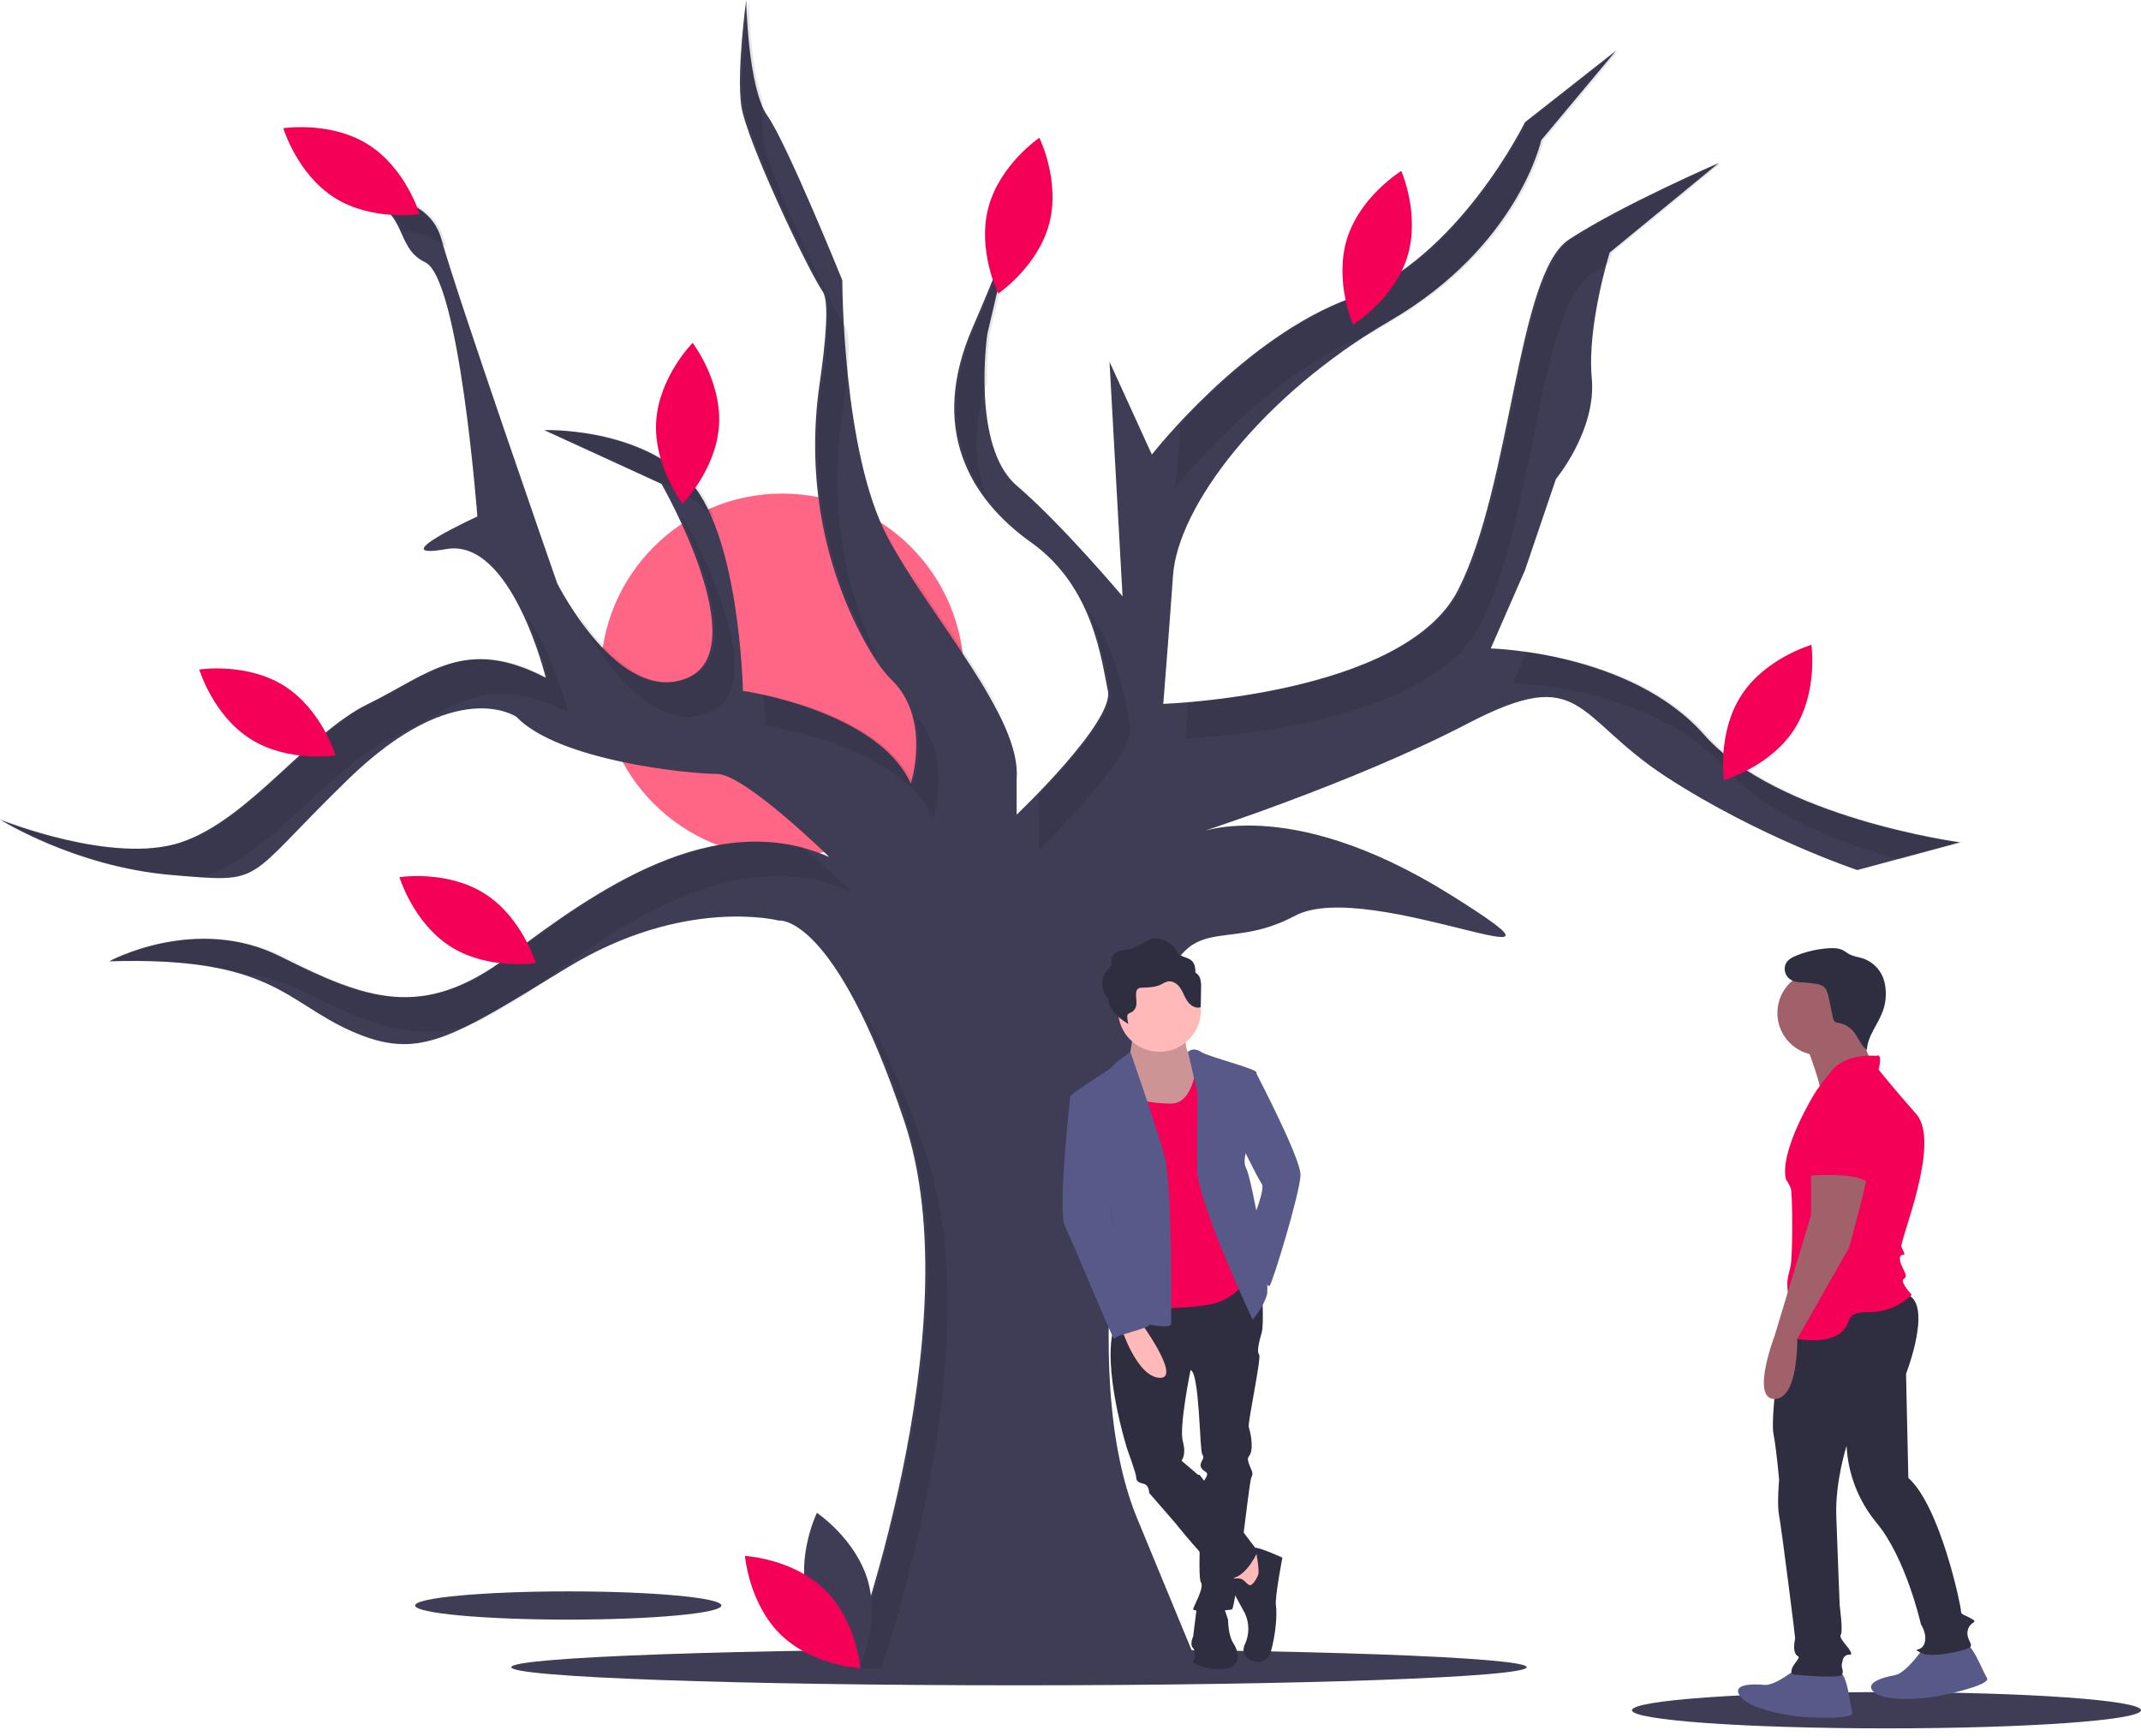 <svg width="222" height="180" viewBox="0 0 222 180" fill="none" xmlns="http://www.w3.org/2000/svg">
<g clip-path="url(#clip0_385_59)">
<path d="M105.658 174.742C134.733 174.742 158.303 173.9 158.303 172.862C158.303 171.823 134.733 170.981 105.658 170.981C76.583 170.981 53.014 171.823 53.014 172.862C53.014 173.9 76.583 174.742 105.658 174.742Z" fill="#3F3D56"/>
<path d="M81.117 88.851C91.521 88.851 99.954 80.417 99.954 70.014C99.954 59.61 91.521 51.176 81.117 51.176C70.714 51.176 62.28 59.61 62.28 70.014C62.28 80.417 70.714 88.851 81.117 88.851Z" fill="#FF6584"/>
<path d="M58.923 167.93C67.692 167.93 74.8 167.274 74.8 166.466C74.8 165.658 67.692 165.003 58.923 165.003C50.155 165.003 43.047 165.658 43.047 166.466C43.047 167.274 50.155 167.93 58.923 167.93Z" fill="#3F3D56"/>
<path d="M87.847 172.99C87.847 172.99 101.024 137.852 93.759 116.228C86.495 94.604 80.751 95.449 80.751 95.449C80.751 95.449 70.953 92.915 58.79 100.348C46.626 107.781 43.416 109.977 36.49 106.936C29.564 103.895 28.212 99.165 11.319 99.672C11.319 99.672 20.272 94.773 29.057 99.165C37.842 103.558 43.754 105.923 52.708 99.165C61.662 92.408 73.994 83.623 85.988 88.86C85.988 88.86 77.204 80.245 74.332 80.245C71.46 80.245 57.945 78.893 53.553 74.332C53.553 74.332 47.302 69.939 36.152 80.751C25.003 91.563 27.706 91.563 17.738 90.719C7.771 89.874 0 84.975 0 84.975C0 84.975 11.657 89.705 18.752 87.34C25.847 84.975 31.929 76.021 38.179 72.98C44.43 69.939 48.147 65.885 56.593 70.277C56.593 70.277 53.046 55.749 46.288 56.931C39.531 58.114 49.498 53.553 49.498 53.553C49.498 53.553 47.64 28.888 44.092 27.199C40.545 25.509 42.741 21.117 36.152 20.272C36.152 20.272 44.261 19.259 45.782 24.834C47.302 30.408 57.776 60.479 57.776 60.479C57.776 60.479 64.196 73.318 71.291 70.277C78.386 67.236 68.588 50.174 68.588 50.174L56.425 44.599C56.425 44.599 65.547 44.261 71.122 49.498C76.697 54.735 77.035 71.629 77.035 71.629C77.035 71.629 91.056 73.656 94.435 81.258C94.435 81.258 96.631 74.501 92.408 70.446C91.352 69.433 90.243 67.669 89.174 65.595C85.086 57.66 83.699 48.616 84.985 39.784C85.615 35.461 86.002 31.235 85.313 30.239C83.792 28.043 77.373 14.528 76.866 10.981C76.359 7.433 77.373 0 77.373 0C77.373 0 77.541 9.123 79.569 11.994C81.596 14.866 87.34 29.057 87.34 29.057C87.34 29.057 87.34 46.964 92.07 55.749C96.8 64.534 105.923 74.332 105.416 80.751V84.468C105.416 84.468 115.552 74.838 114.876 71.629C114.201 68.419 113.356 60.817 106.936 56.256C100.517 51.694 96.293 44.43 100.855 33.956C105.416 23.482 105.416 21.624 105.416 21.624L102.375 34.632C102.375 34.632 100.686 46.288 105.416 50.343C110.146 54.397 116.397 61.831 116.397 61.831L115.045 37.504L119.438 47.133C119.438 47.133 128.898 34.97 140.048 30.915C151.198 26.861 158.124 12.67 158.124 12.67L167.584 5.237L159.813 14.528C159.813 14.528 157.448 25.509 144.102 33.28C130.756 41.051 122.141 52.539 121.634 59.634C121.127 66.73 120.62 72.98 120.62 72.98C120.62 72.98 145.623 72.136 151.198 61.155C156.772 50.174 157.279 28.381 162.685 24.834C168.091 21.286 178.227 16.894 178.227 16.894L166.909 26.185C166.909 26.185 164.543 33.787 165.05 39.193C165.557 44.599 161.334 49.667 161.334 49.667L158.124 59.127L154.576 67.236C154.576 67.236 169.105 67.574 176.707 76.19C184.309 84.806 203.23 87.34 203.23 87.34L192.587 90.212C192.587 90.212 182.451 86.833 172.821 80.582C163.192 74.332 164.206 68.757 152.211 75.007C140.217 81.258 123.83 86.495 123.83 86.495C123.83 86.495 133.29 82.103 150.353 92.746C167.415 103.389 141.906 90.887 134.304 94.942C126.702 98.996 123.154 93.928 120.113 104.064C117.072 114.201 111.498 141.906 117.917 157.448L124.337 172.99H87.847Z" fill="#3F3D56"/>
<path opacity="0.1" d="M151.454 61.155C146.925 70.076 129.572 72.307 123.222 72.83C123.044 75.12 122.927 76.568 122.927 76.568C122.927 76.568 147.929 75.724 153.504 64.743C159.079 53.762 159.586 31.969 164.992 28.421C165.565 28.045 166.192 27.659 166.854 27.27C167.04 26.589 167.165 26.185 167.165 26.185L178.484 16.894C178.484 16.894 168.348 21.286 162.942 24.834C157.536 28.381 157.029 50.174 151.454 61.155Z" fill="black"/>
<path opacity="0.1" d="M122.321 44.088C122.284 48.247 121.744 50.721 121.744 50.721C121.744 50.721 131.201 38.563 142.347 34.506C143.006 34.089 143.674 33.679 144.358 33.28C157.704 25.509 160.07 14.528 160.07 14.528L167.841 5.237L158.38 12.67C158.38 12.67 151.454 26.861 140.304 30.915C132.704 33.679 125.89 40.209 122.321 44.088Z" fill="black"/>
<path opacity="0.1" d="M107.722 84.339V88.056C107.722 88.056 117.859 78.427 117.183 75.217C116.666 72.762 116.047 67.739 112.915 63.471C114.327 66.697 114.757 69.843 115.133 71.629C115.617 73.93 110.542 79.533 107.632 82.519C107.734 83.12 107.764 83.731 107.722 84.339Z" fill="black"/>
<path opacity="0.1" d="M94.126 58.834C94.206 59.005 94.289 59.174 94.376 59.337C96.967 64.148 100.873 69.262 103.795 73.959C101.433 69.307 97.323 63.987 94.126 58.834Z" fill="black"/>
<path opacity="0.1" d="M102.362 51.642C100.999 48.304 100.775 44.332 102.34 39.678C102.321 37.991 102.418 36.305 102.631 34.632L105.291 23.253C104.801 24.894 103.679 28.059 101.111 33.956C97.86 41.421 99.073 47.254 102.362 51.642Z" fill="black"/>
<path opacity="0.1" d="M176.963 76.19C171.691 70.215 163.089 68.222 158.311 67.561L156.883 70.824C156.883 70.824 171.411 71.162 179.013 79.778C183.229 84.556 190.925 87.463 196.945 89.105L203.486 87.34C203.486 87.34 184.565 84.806 176.963 76.19Z" fill="black"/>
<path opacity="0.1" d="M73.597 73.865C80.693 70.824 70.894 53.762 70.894 53.762L70.626 53.639C73.069 58.793 76.612 68.107 71.547 70.277C66.808 72.308 62.371 67.255 59.946 63.675C60.034 63.928 60.083 64.067 60.083 64.067C60.083 64.067 66.502 76.906 73.597 73.865Z" fill="black"/>
<path opacity="0.1" d="M96.742 84.846C96.742 84.846 98.88 78.256 94.863 74.187C95.848 77.692 94.691 81.258 94.691 81.258C92.078 75.377 83.097 72.833 79.163 71.982C79.315 73.94 79.341 75.217 79.341 75.217C79.341 75.217 93.363 77.244 96.742 84.846Z" fill="black"/>
<path opacity="0.1" d="M105.292 23.253C105.672 21.979 105.672 21.624 105.672 21.624L105.292 23.253Z" fill="black"/>
<path opacity="0.1" d="M20.956 90.96C20.99 90.949 21.025 90.939 21.058 90.928C28.154 88.563 34.235 79.609 40.486 76.568C46.737 73.528 50.453 69.473 58.9 73.865C58.9 73.865 57.422 67.817 54.559 63.843C55.507 65.917 56.274 68.07 56.85 70.277C48.403 65.885 44.686 69.939 38.436 72.98C32.185 76.021 26.104 84.975 19.008 87.34C11.913 89.705 0.256 84.975 0.256 84.975C0.256 84.975 8.027 89.874 17.995 90.719C19.135 90.815 20.108 90.9 20.956 90.96Z" fill="black"/>
<path opacity="0.1" d="M91.387 172.99C94.483 163.501 101.927 137.262 96.066 119.816C93.535 112.281 91.189 107.477 89.206 104.412C90.689 107.313 92.31 111.151 94.016 116.228C101.28 137.852 88.103 172.99 88.103 172.99H91.387Z" fill="black"/>
<path opacity="0.1" d="M25.413 101.031C27.484 101.241 29.5 101.825 31.363 102.753C38.301 106.222 43.449 108.422 49.717 105.867C51.145 105.113 52.742 104.179 54.584 103.068C54.727 102.963 54.869 102.863 55.014 102.753C63.968 95.996 76.3 87.211 88.295 92.448C88.295 92.448 85.871 90.071 83.153 87.814C72.16 85.117 61.15 92.987 52.964 99.165C44.011 105.923 38.098 103.558 29.313 99.165C20.529 94.773 11.575 99.672 11.575 99.672C18.102 99.476 22.308 100.063 25.413 101.031Z" fill="black"/>
<path opacity="0.1" d="M42.56 25.559C42.753 25.883 42.987 26.182 43.255 26.447C43.058 26.125 42.825 25.827 42.56 25.559Z" fill="black"/>
<path opacity="0.1" d="M73.429 53.086C73.69 53.333 73.934 53.597 74.161 53.876C73.421 52.097 72.507 50.559 71.378 49.498C65.803 44.261 56.681 44.599 56.681 44.599L68.121 49.843C70.082 50.574 71.884 51.675 73.429 53.086Z" fill="black"/>
<path opacity="0.1" d="M85.569 30.239C86.258 31.235 85.871 35.461 85.242 39.784C83.956 48.616 85.342 57.66 89.431 65.595C89.969 66.659 90.57 67.691 91.231 68.685C87.338 60.871 86.032 52.02 87.292 43.371C87.921 39.049 88.309 34.823 87.619 33.827C86.099 31.631 79.679 18.116 79.172 14.569C79.02 13.192 78.985 11.806 79.067 10.423C77.754 6.7 77.629 0 77.629 0C77.629 0 76.615 7.433 77.122 10.981C77.629 14.528 84.049 28.043 85.569 30.239Z" fill="black"/>
<path opacity="0.1" d="M101.418 6.885C101.35 6.551 101.247 6.225 101.111 5.913C101.111 5.913 101.241 6.277 101.418 6.885Z" fill="black"/>
<path opacity="0.1" d="M41.749 23.899C43.237 24.081 44.95 24.538 46.257 25.597C46.171 25.309 46.097 25.051 46.038 24.834C44.517 19.259 36.408 20.272 36.408 20.272C40.073 20.742 41.02 22.309 41.749 23.899Z" fill="black"/>
<path d="M83.737 165.772C84.942 170.225 89.067 172.982 89.067 172.982C89.067 172.982 91.24 168.521 90.035 164.068C88.831 159.616 84.705 156.858 84.705 156.858C84.705 156.858 82.532 161.32 83.737 165.772Z" fill="#3F3D56"/>
<path d="M85.507 164.815C88.812 168.033 89.216 172.979 89.216 172.979C89.216 172.979 84.261 172.708 80.956 169.491C77.65 166.273 77.247 161.327 77.247 161.327C77.247 161.327 82.202 161.598 85.507 164.815Z" fill="#F50057"/>
<path d="M74.552 44.092C74.265 48.696 70.776 52.224 70.776 52.224C70.776 52.224 67.753 48.289 68.04 43.686C68.327 39.082 71.816 35.553 71.816 35.553C71.816 35.553 74.84 39.489 74.552 44.092Z" fill="#F50057"/>
<path d="M38.182 14.989C42.084 17.448 43.507 22.203 43.507 22.203C43.507 22.203 38.604 22.968 34.702 20.508C30.8 18.048 29.377 13.294 29.377 13.294C29.377 13.294 34.28 12.528 38.182 14.989Z" fill="#F50057"/>
<path d="M29.468 71.114C33.37 73.574 34.794 78.328 34.794 78.328C34.794 78.328 29.89 79.093 25.989 76.633C22.087 74.173 20.664 69.419 20.664 69.419C20.664 69.419 25.567 68.654 29.468 71.114Z" fill="#F50057"/>
<path d="M50.227 92.641C54.129 95.101 55.552 99.855 55.552 99.855C55.552 99.855 50.649 100.621 46.747 98.161C42.846 95.701 41.422 90.947 41.422 90.947C41.422 90.947 46.325 90.181 50.227 92.641Z" fill="#F50057"/>
<path d="M108.792 23.194C107.615 27.654 103.507 30.437 103.507 30.437C103.507 30.437 101.306 25.989 102.483 21.529C103.66 17.069 107.768 14.286 107.768 14.286C107.768 14.286 109.969 18.734 108.792 23.194Z" fill="#F50057"/>
<path d="M145.911 26.671C144.527 31.072 140.294 33.661 140.294 33.661C140.294 33.661 138.303 29.115 139.686 24.715C141.069 20.314 145.302 17.725 145.302 17.725C145.302 17.725 147.294 22.271 145.911 26.671Z" fill="#F50057"/>
<path d="M186.03 75.645C183.524 79.518 178.754 80.886 178.754 80.886C178.754 80.886 178.046 75.975 180.551 72.102C183.056 68.229 187.826 66.861 187.826 66.861C187.826 66.861 188.535 71.772 186.03 75.645Z" fill="#F50057"/>
<path d="M123.046 107.314C123.046 107.314 122.644 108.79 123.448 109.327C124.253 109.863 124.521 112.412 124.521 112.412L122.912 116.838L118.619 117.643L117.01 114.558V109.997C117.01 109.997 117.546 107.717 117.412 107.046C117.278 106.376 123.046 107.314 123.046 107.314Z" fill="#FFB9B9"/>
<path opacity="0.2" d="M123.046 107.314C123.046 107.314 122.644 108.79 123.448 109.327C124.253 109.863 124.521 112.412 124.521 112.412L122.912 116.838L118.619 117.643L117.01 114.558V109.997C117.01 109.997 117.546 107.717 117.412 107.046C117.278 106.376 123.046 107.314 123.046 107.314Z" fill="black"/>
<path d="M127.338 132.667L130.826 133.337C130.826 133.337 131.094 137.227 130.826 138.166C130.558 139.105 130.289 140.178 130.558 140.446C130.826 140.715 129.35 147.556 129.485 147.958C129.619 148.361 129.887 149.568 129.753 150.373C129.619 151.177 129.216 150.909 129.485 151.714C129.753 152.519 130.021 152.653 129.753 153.19C129.485 153.726 128.143 166.737 127.741 166.872C127.338 167.006 123.717 167.14 123.717 166.872C123.717 166.603 124.924 164.591 124.521 164.055C124.119 163.518 124.656 154.397 124.656 153.994C124.656 153.592 125.46 152.921 125.058 152.653C124.656 152.385 124.387 152.116 124.521 151.714C124.656 151.312 124.924 151.177 124.656 150.775C124.387 150.373 124.387 142.324 123.448 142.056C123.448 142.056 122.241 147.958 122.644 149.434C123.046 150.909 122.509 151.446 122.509 151.446L124.387 153.055L121.839 157.884L119.156 154.799C119.156 154.799 119.156 153.994 118.619 153.86C118.083 153.726 117.815 153.592 117.815 153.19C117.815 152.787 116.876 150.239 116.876 150.239C116.876 150.239 114.193 141.788 115.534 137.495C116.876 133.203 117.392 133.345 117.392 133.345L127.338 132.667Z" fill="#2F2E41"/>
<path d="M129.485 160.433L130.96 162.043L130.424 166.469H129.216L127.338 162.311L129.485 160.433Z" fill="#FFB9B9"/>
<path d="M130.424 163.384C130.424 163.384 129.887 164.591 129.485 164.323C129.082 164.055 128.949 163.652 128.345 163.652C127.741 163.652 127.204 163.787 127.338 164.055C127.473 164.323 129.082 167.274 129.082 167.274C129.318 167.778 129.441 168.327 129.441 168.884C129.441 169.44 129.318 169.99 129.082 170.493C128.277 172.237 131.228 173.176 131.765 171.298C132.301 169.42 132.436 167.274 132.301 166.469C132.167 165.665 132.972 161.506 132.972 161.506C132.972 161.506 130.805 160.507 130.145 160.47C130.145 160.47 130.692 162.848 130.424 163.384Z" fill="#2F2E41"/>
<path d="M126.802 166.335L127.338 167.945C127.338 167.945 127.338 169.554 127.875 170.359C128.412 171.164 128.948 172.908 126.802 173.042C124.656 173.176 123.717 172.371 123.717 172.371C123.717 172.371 124.119 171.298 123.717 170.896C123.314 170.493 123.717 169.688 123.717 169.688L124.119 166.469L126.802 166.335Z" fill="#2F2E41"/>
<path d="M123.18 152.921H124.387L130.423 160.836C130.423 160.836 129.35 163.384 127.741 163.652C127.741 163.652 127.472 163.518 126.265 162.713C125.058 161.909 121.839 157.884 121.839 157.884L121.436 155.604L123.18 152.921Z" fill="#2F2E41"/>
<path d="M120.229 109.058C122.6 109.058 124.521 107.137 124.521 104.766C124.521 102.395 122.6 100.474 120.229 100.474C117.858 100.474 115.937 102.395 115.937 104.766C115.937 107.137 117.858 109.058 120.229 109.058Z" fill="#FFB9B9"/>
<path d="M125.46 110.266L124.119 109.729C124.119 109.729 123.985 114.424 121.436 114.424C118.888 114.424 116.205 113.753 116.205 112.412C116.205 111.07 114.059 114.826 114.059 114.826C114.059 114.826 116.071 128.24 115.937 128.374C115.802 128.508 117.412 135.618 117.412 135.618C117.412 135.618 124.253 135.886 126.533 134.947C128.814 134.008 129.484 132.264 129.484 132.264L128.545 120.46L126.668 111.339L125.46 110.266Z" fill="#F50057"/>
<path d="M123.181 109.058C123.181 109.058 123.717 108.522 124.522 109.058C125.326 109.595 130.289 110.802 130.289 111.204V116.302C130.289 116.302 130.424 117.107 130.021 117.643C129.619 118.18 128.68 120.192 129.216 121.131C129.753 122.07 131.765 132.935 131.363 134.276C130.96 135.618 129.887 136.825 129.887 136.825C129.887 136.825 124.119 124.618 124.119 121.131C124.119 117.643 124.175 113.364 124.175 113.364L123.181 109.058Z" fill="#575A89"/>
<path d="M129.082 111.339H130.289C130.289 111.339 134.85 120.058 134.85 121.801C134.85 123.545 131.899 133.203 131.631 133.337C131.362 133.471 130.558 131.862 130.558 131.862L129.887 126.496C129.887 126.496 131.228 123.277 130.826 122.74C130.423 122.204 128.411 118.046 128.411 118.046L129.082 111.339Z" fill="#575A89"/>
<path d="M117.208 109.058C117.208 109.058 115.668 110.131 115.4 110.534C115.132 110.936 111.108 113.217 110.974 113.753C110.839 114.29 114.059 118.85 114.059 118.85C114.059 118.85 115.4 126.362 115.4 126.899C115.4 127.435 115.937 136.557 115.937 136.557C115.937 136.557 121.436 138.166 121.436 137.227C121.436 136.288 121.57 122.875 120.766 119.923C119.961 116.972 117.208 109.058 117.208 109.058Z" fill="#575A89"/>
<path d="M118.083 136.825C118.083 136.825 122.643 142.995 120.229 142.861C117.814 142.727 116.205 137.496 116.205 137.496L118.083 136.825Z" fill="#FFB9B9"/>
<path d="M112.583 113.351L110.973 113.753C110.973 113.753 109.632 125.557 110.437 127.167C111.242 128.777 115.534 139.239 115.534 138.837C115.534 138.435 119.31 137.717 119.166 137.338C119.022 136.959 118.217 135.349 117.949 134.813C117.68 134.276 117.278 133.606 117.412 132.935C117.546 132.264 115.936 129.393 115.936 129.393C115.936 129.393 115.534 127.704 115.4 126.899C115.266 126.094 114.059 117.241 114.059 117.241L112.583 113.351Z" fill="#575A89"/>
<path d="M124.438 101.443C124.356 101.191 124.182 100.978 123.952 100.846C123.964 100.58 123.929 100.313 123.849 100.059C123.582 99.315 122.949 99.358 122.352 99.029C122.093 98.887 122.109 98.761 121.974 98.526C121.793 98.215 121.528 97.961 121.21 97.793C120.842 97.531 120.416 97.361 119.969 97.297C119.017 97.236 118.286 98.079 117.376 98.35C116.975 98.469 116.543 98.474 116.14 98.587C115.737 98.7 115.334 98.969 115.274 99.361C115.246 99.542 115.295 99.728 115.267 99.909C115.211 100.268 114.876 100.52 114.651 100.816C114.155 101.47 114.212 102.394 114.609 103.106C114.693 103.254 114.788 103.395 114.895 103.527C114.929 103.865 115.031 104.193 115.197 104.49C115.594 105.202 116.277 105.733 116.99 106.175C116.932 105.94 116.896 105.699 116.884 105.457C116.874 105.376 116.885 105.294 116.917 105.219C116.996 105.062 117.206 105.021 117.366 104.935C117.519 104.835 117.642 104.696 117.725 104.533C117.808 104.371 117.846 104.189 117.837 104.007C117.847 103.648 117.766 103.289 117.806 102.932C117.808 102.848 117.828 102.767 117.865 102.692C117.902 102.617 117.955 102.552 118.02 102.5C118.143 102.434 118.282 102.402 118.422 102.409C119.101 102.383 119.811 102.371 120.41 102.069C120.605 101.948 120.812 101.849 121.029 101.774C121.538 101.649 122.058 101.985 122.352 102.396C122.645 102.807 122.792 103.297 123.062 103.721C123.333 104.146 123.801 104.525 124.324 104.474C124.353 104.475 124.382 104.469 124.409 104.458C124.436 104.446 124.46 104.43 124.481 104.409C124.503 104.371 124.513 104.327 124.509 104.284L124.539 102.4C124.563 102.078 124.529 101.754 124.438 101.443Z" fill="#2F2E41"/>
<path d="M195.609 179.206C210.184 179.206 222 178.364 222 177.326C222 176.288 210.184 175.446 195.609 175.446C181.034 175.446 169.219 176.288 169.219 177.326C169.219 178.364 181.034 179.206 195.609 179.206Z" fill="#3F3D56"/>
<path d="M186.372 172.919C186.372 172.919 184.119 174.817 182.933 174.698C181.747 174.58 179.494 174.58 180.443 175.884C181.392 177.188 185.305 177.9 186.965 178.018C188.625 178.137 192.301 178.256 192.064 177.544C191.827 176.833 191.59 173.512 190.641 173.275C189.692 173.038 186.372 172.919 186.372 172.919Z" fill="#575A89"/>
<path d="M199.304 171.057C199.304 171.057 197.643 173.49 196.469 173.694C195.295 173.899 193.125 174.504 194.389 175.506C195.654 176.507 199.614 176.141 201.245 175.809C202.876 175.477 206.449 174.603 206.029 173.982C205.609 173.36 204.488 170.226 203.511 170.252C202.534 170.279 199.304 171.057 199.304 171.057Z" fill="#575A89"/>
<path d="M185.053 136.261C185.053 136.261 183.526 146.713 183.882 148.61C184.238 150.508 184.475 153.472 184.475 153.472C184.475 153.472 184.238 155.962 184.475 157.148C184.712 158.334 186.135 169.599 186.135 169.836C186.135 170.074 185.898 170.785 186.135 171.378C186.372 171.971 186.847 171.497 186.135 172.445C185.424 173.394 185.898 173.631 186.017 173.631C186.135 173.631 190.76 174.105 190.997 173.631C191.234 173.157 190.878 173.038 190.997 172.445C191.116 171.852 191.234 171.734 191.471 171.615C191.708 171.497 192.183 171.734 191.827 171.141C191.471 170.548 190.641 169.836 190.878 169.481C191.116 169.125 190.76 166.516 190.76 166.516C190.76 166.516 190.523 160.706 190.404 157.148C190.286 153.591 191.471 149.915 191.471 149.915C191.619 152.826 192.7 155.611 194.554 157.86C197.638 161.536 199.179 168.413 199.179 168.413C199.179 168.413 199.891 169.481 199.535 170.429C199.179 171.378 198.112 170.785 199.179 171.378C200.246 171.971 203.922 171.141 204.278 170.785C204.634 170.429 203.804 169.955 204.041 169.006C204.278 168.058 205.227 168.295 204.397 167.821C203.567 167.346 203.329 167.465 203.329 166.99C203.329 166.516 201.195 156.2 197.875 153.235L197.638 142.444C197.638 142.444 200.602 134.855 197.519 134.144C194.436 133.432 185.053 136.261 185.053 136.261Z" fill="#2F2E41"/>
<path d="M187.202 108.174C187.202 108.174 189.218 113.155 188.744 113.866C188.27 114.578 194.554 111.495 194.554 111.495C194.554 111.495 192.539 106.514 192.539 105.921C192.539 105.328 187.202 108.174 187.202 108.174Z" fill="#A0616A"/>
<path d="M188.685 109.42C191.108 109.42 193.072 107.455 193.072 105.032C193.072 102.609 191.108 100.645 188.685 100.645C186.261 100.645 184.297 102.609 184.297 105.032C184.297 107.455 186.261 109.42 188.685 109.42Z" fill="#A0616A"/>
<path d="M194.554 109.479C194.554 109.479 191.471 109.123 189.93 111.02C188.388 112.918 188.151 113.392 188.151 113.392C188.151 113.392 184.475 119.321 185.186 122.285C185.36 122.553 185.518 122.83 185.661 123.115C185.898 123.59 185.898 130.23 185.661 131.298C185.424 132.365 185.186 132.721 185.424 134.262C185.661 135.804 183.526 138.294 186.017 138.768C188.507 139.242 190.404 138.887 191.234 137.82C192.064 136.752 191.353 136.041 193.961 136.041C195.559 136.013 197.086 135.377 198.23 134.262C198.23 134.262 196.926 132.839 197.4 132.602C197.875 132.365 197.4 131.772 197.163 131.179C196.926 130.586 196.926 130.112 197.282 130.112C197.637 130.112 197.4 129.875 197.163 129.282C196.926 128.689 201.313 118.491 198.705 115.526C196.096 112.562 194.791 110.902 194.791 110.902C194.791 110.902 195.266 109.123 194.554 109.479Z" fill="#F50057"/>
<path d="M187.795 120.744V125.961L184.001 138.531C184.001 138.531 181.51 145.053 184.001 145.053C186.491 145.053 186.357 138.828 186.357 138.828L191.708 129.4C191.708 129.4 193.843 121.93 193.606 121.337C193.368 120.744 187.795 120.744 187.795 120.744Z" fill="#A0616A"/>
<path d="M189.811 113.036C189.811 113.036 186.254 114.459 187.202 118.254C188.151 122.048 187.202 121.93 187.202 121.93C187.202 121.93 192.064 121.455 193.606 122.523L193.961 121.1C193.961 121.1 195.384 112.918 189.811 113.036Z" fill="#F50057"/>
<path d="M187.186 101.738C186.912 101.835 186.619 101.863 186.332 101.818C186.045 101.774 185.773 101.658 185.542 101.482C185.317 101.299 185.158 101.046 185.091 100.764C185.023 100.481 185.05 100.184 185.168 99.919C185.395 99.473 185.881 99.228 186.347 99.046C187.374 98.644 188.456 98.4 189.556 98.322C190.081 98.284 190.632 98.29 191.1 98.53C191.332 98.648 191.533 98.819 191.762 98.942C192.184 99.168 192.675 99.218 193.131 99.364C193.597 99.516 194.025 99.766 194.386 100.098C194.747 100.43 195.033 100.836 195.224 101.288C195.348 101.595 195.434 101.915 195.482 102.243C195.618 103.14 195.523 104.057 195.205 104.906C194.7 106.252 193.639 107.429 193.58 108.865C192.931 108.394 192.69 107.545 192.17 106.935C191.783 106.484 191.255 106.177 190.671 106.065C190.51 106.055 190.355 105.999 190.225 105.902C190.134 105.794 190.077 105.662 190.061 105.522L189.617 103.425C189.527 102.999 189.413 102.534 189.062 102.274C188.844 102.135 188.596 102.047 188.339 102.019C187.726 101.912 187.106 101.856 186.485 101.85" fill="#2F2E41"/>
</g>
<defs>
<clipPath id="clip0_385_59">
<rect width="222" height="179.206" fill="white"/>
</clipPath>
</defs>
</svg>
